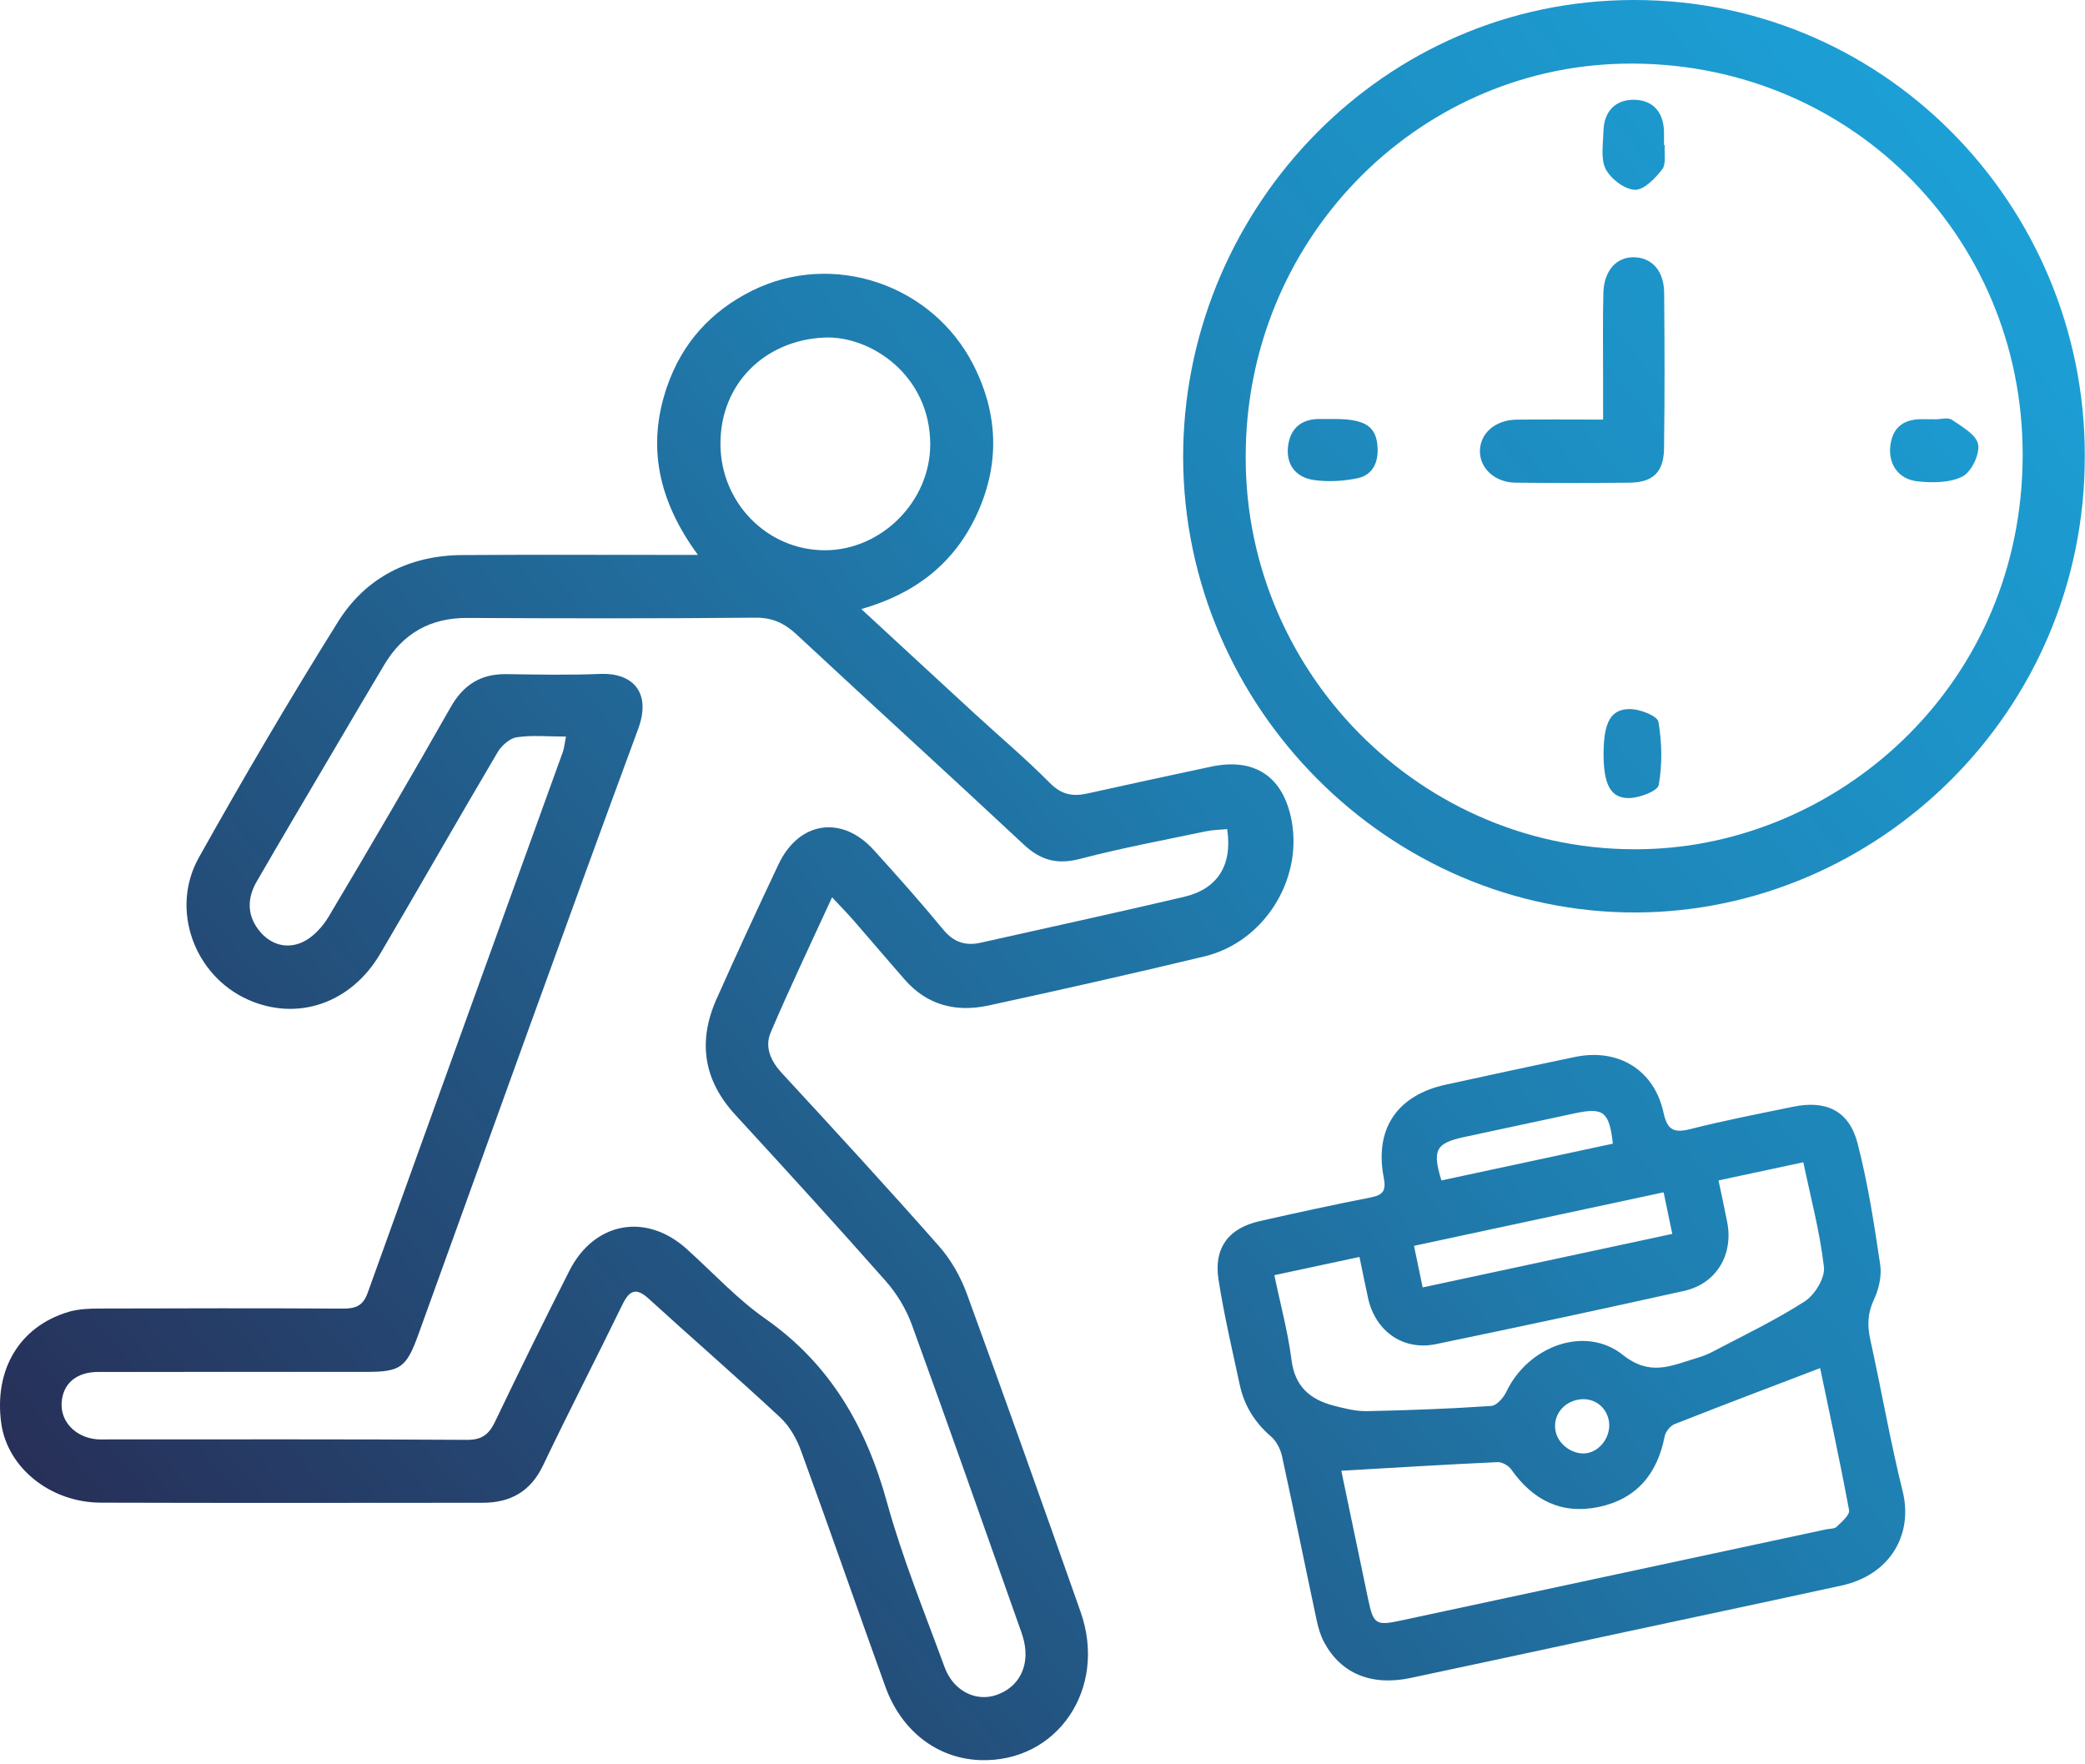 <svg width="39" height="33" viewBox="0 0 39 33" fill="none" xmlns="http://www.w3.org/2000/svg">
<path d="M13.476 8.301C13.476 9.4 14.348 10.29 15.426 10.292C16.486 10.294 17.402 9.38 17.4 8.307C17.397 7.016 16.283 6.272 15.412 6.314C14.307 6.367 13.475 7.174 13.476 8.301ZM22.955 15.508C22.823 15.521 22.687 15.522 22.556 15.549C21.772 15.714 20.983 15.86 20.208 16.063C19.783 16.175 19.471 16.097 19.152 15.799C17.742 14.481 16.314 13.183 14.901 11.868C14.674 11.657 14.449 11.55 14.128 11.553C12.333 11.57 10.537 11.567 8.742 11.558C8.052 11.555 7.54 11.844 7.188 12.433C6.872 12.962 6.56 13.493 6.248 14.023C5.765 14.843 5.28 15.661 4.804 16.484C4.628 16.787 4.614 17.102 4.836 17.391C5.047 17.667 5.355 17.758 5.654 17.624C5.851 17.535 6.032 17.339 6.147 17.146C6.92 15.848 7.683 14.544 8.428 13.23C8.67 12.804 8.997 12.602 9.475 12.609C10.059 12.617 10.645 12.63 11.228 12.605C11.815 12.58 12.195 12.934 11.937 13.634C10.544 17.405 9.19 21.19 7.822 24.97C7.6 25.582 7.488 25.66 6.848 25.66C5.178 25.661 3.508 25.659 1.837 25.661C1.426 25.662 1.176 25.879 1.153 26.236C1.131 26.588 1.406 26.88 1.803 26.92C1.872 26.927 1.942 26.923 2.011 26.923C4.252 26.923 6.493 26.917 8.734 26.931C9.021 26.933 9.148 26.825 9.263 26.585C9.715 25.641 10.177 24.702 10.65 23.769C11.114 22.855 12.079 22.677 12.838 23.355C13.327 23.793 13.777 24.288 14.311 24.662C15.528 25.513 16.201 26.684 16.591 28.1C16.88 29.147 17.294 30.159 17.668 31.181C17.83 31.624 18.246 31.833 18.629 31.706C19.052 31.567 19.262 31.17 19.155 30.702C19.127 30.58 19.081 30.462 19.039 30.344C18.382 28.489 17.731 26.631 17.058 24.782C16.951 24.489 16.779 24.201 16.573 23.967C15.647 22.918 14.703 21.884 13.756 20.854C13.157 20.203 13.049 19.479 13.404 18.683C13.779 17.84 14.167 17.003 14.561 16.169C14.942 15.36 15.747 15.239 16.345 15.9C16.787 16.388 17.225 16.879 17.643 17.387C17.839 17.626 18.061 17.695 18.341 17.633C19.609 17.35 20.878 17.072 22.143 16.776C22.777 16.628 23.056 16.182 22.955 15.508ZM10.586 13.777C10.244 13.777 9.95 13.747 9.667 13.79C9.535 13.809 9.383 13.944 9.309 14.068C8.569 15.32 7.85 16.586 7.112 17.839C6.565 18.77 5.56 19.109 4.638 18.697C3.637 18.25 3.176 17.012 3.719 16.041C4.553 14.551 5.417 13.078 6.322 11.631C6.843 10.797 7.66 10.388 8.647 10.382C9.956 10.373 11.264 10.379 12.573 10.379H13.055C12.321 9.381 12.092 8.355 12.475 7.237C12.757 6.415 13.302 5.816 14.072 5.435C15.578 4.689 17.444 5.316 18.211 6.832C18.674 7.747 18.704 8.687 18.271 9.623C17.847 10.54 17.117 11.105 16.111 11.392C16.859 12.082 17.555 12.727 18.254 13.369C18.717 13.795 19.199 14.201 19.641 14.648C19.86 14.869 20.074 14.902 20.347 14.84C21.116 14.669 21.886 14.503 22.656 14.339C23.471 14.166 24.006 14.528 24.16 15.35C24.368 16.464 23.636 17.624 22.528 17.889C21.184 18.211 19.836 18.516 18.486 18.808C17.893 18.935 17.35 18.808 16.929 18.329C16.606 17.961 16.29 17.587 15.968 17.218C15.852 17.085 15.729 16.959 15.564 16.783C15.16 17.664 14.77 18.48 14.416 19.31C14.299 19.585 14.416 19.846 14.627 20.074C15.614 21.143 16.6 22.215 17.563 23.307C17.787 23.56 17.967 23.877 18.084 24.196C18.807 26.175 19.513 28.162 20.213 30.15C20.719 31.589 19.772 32.973 18.331 32.921C17.537 32.892 16.863 32.383 16.562 31.551C16.031 30.081 15.52 28.603 14.983 27.135C14.901 26.909 14.768 26.674 14.595 26.513C13.787 25.761 12.952 25.037 12.136 24.293C11.898 24.075 11.773 24.133 11.642 24.402C11.153 25.407 10.64 26.399 10.159 27.407C9.924 27.901 9.544 28.107 9.03 28.108C6.65 28.11 4.269 28.113 1.889 28.106C0.943 28.104 0.141 27.454 0.024 26.626C-0.117 25.62 0.365 24.809 1.284 24.537C1.466 24.483 1.666 24.476 1.859 24.475C3.376 24.47 4.893 24.468 6.41 24.476C6.643 24.477 6.787 24.433 6.877 24.183C8.089 20.806 9.312 17.433 10.53 14.058C10.553 13.994 10.557 13.924 10.586 13.777Z" fill="url(#paint0_linear_341_464)"/>
<path d="M23.301 8.55C23.292 12.676 26.751 16.081 30.939 15.876C34.497 15.702 37.829 12.753 37.834 8.513C37.84 4.365 34.515 1.107 30.36 1.191C26.464 1.27 23.294 4.516 23.301 8.55ZM38.996 8.522C39.006 13.351 35.078 17.049 30.608 17.067C25.979 17.084 22.143 13.22 22.131 8.563C22.12 4.046 25.683 0.126 30.338 0.003C35.194 -0.126 39.002 3.831 38.996 8.522Z" fill="url(#paint1_linear_341_464)"/>
<path d="M30.093 26.571C30.042 26.297 29.796 26.129 29.52 26.179C29.227 26.232 29.042 26.491 29.097 26.769C29.149 27.036 29.454 27.236 29.712 27.174C29.964 27.114 30.142 26.832 30.093 26.571ZM26.962 22.079L30.169 21.391C30.1 20.79 29.993 20.709 29.455 20.824C28.769 20.97 28.083 21.117 27.397 21.265C26.857 21.381 26.786 21.506 26.962 22.079ZM26.611 24.08L31.28 23.079L31.118 22.301L26.449 23.302L26.611 24.08ZM23.837 23.851C23.95 24.397 24.091 24.912 24.158 25.438C24.221 25.937 24.508 26.176 24.945 26.291C25.15 26.344 25.364 26.399 25.574 26.394C26.347 26.379 27.121 26.349 27.893 26.297C27.995 26.291 28.124 26.143 28.177 26.031C28.578 25.184 29.645 24.777 30.357 25.343C30.861 25.743 31.248 25.549 31.702 25.412C31.809 25.38 31.918 25.344 32.017 25.292C32.601 24.984 33.201 24.699 33.755 24.343C33.943 24.223 34.14 23.904 34.117 23.701C34.042 23.042 33.868 22.395 33.731 21.739L32.145 22.079C32.202 22.351 32.258 22.603 32.307 22.857C32.427 23.468 32.106 24.01 31.501 24.145C29.956 24.489 28.408 24.82 26.858 25.141C26.241 25.268 25.722 24.896 25.588 24.272C25.534 24.021 25.483 23.77 25.429 23.51L23.837 23.851ZM25.089 27.509C25.25 28.28 25.421 29.103 25.594 29.925C25.689 30.378 25.739 30.41 26.192 30.313C28.848 29.744 31.504 29.175 34.159 28.605C34.226 28.591 34.313 28.598 34.354 28.558C34.448 28.466 34.603 28.335 34.587 28.248C34.419 27.337 34.221 26.431 34.046 25.589C33.122 25.942 32.22 26.283 31.323 26.637C31.242 26.669 31.154 26.78 31.137 26.867C31 27.576 30.604 28.041 29.898 28.188C29.205 28.331 28.671 28.057 28.268 27.485C28.217 27.412 28.096 27.344 28.01 27.348C27.049 27.392 26.088 27.451 25.089 27.509ZM30.399 30.525C29.061 30.812 27.723 31.102 26.384 31.385C25.652 31.539 25.084 31.305 24.768 30.717C24.7 30.591 24.658 30.446 24.628 30.304C24.41 29.282 24.203 28.257 23.98 27.236C23.951 27.104 23.876 26.956 23.776 26.87C23.472 26.609 23.273 26.291 23.19 25.903C23.049 25.248 22.895 24.594 22.792 23.932C22.701 23.343 22.979 22.973 23.555 22.842C24.25 22.684 24.946 22.533 25.645 22.396C25.88 22.35 25.929 22.259 25.883 22.026C25.706 21.116 26.133 20.486 27.041 20.288C27.847 20.112 28.654 19.937 29.463 19.769C30.27 19.602 30.943 20.011 31.116 20.811C31.188 21.141 31.314 21.195 31.62 21.118C32.256 20.957 32.9 20.832 33.543 20.7C34.159 20.573 34.587 20.776 34.745 21.381C34.938 22.125 35.056 22.891 35.169 23.653C35.201 23.863 35.144 24.113 35.052 24.308C34.932 24.563 34.926 24.793 34.984 25.058C35.193 26 35.356 26.954 35.589 27.891C35.789 28.697 35.36 29.457 34.446 29.656C33.098 29.95 31.748 30.236 30.399 30.525Z" fill="url(#paint2_linear_341_464)"/>
<path d="M29.986 7.848C29.986 7.56 29.986 7.323 29.986 7.087C29.986 6.553 29.978 6.018 29.991 5.484C30.001 5.058 30.24 4.799 30.577 4.812C30.903 4.824 31.124 5.068 31.128 5.475C31.137 6.446 31.139 7.416 31.126 8.387C31.12 8.834 30.918 9.023 30.479 9.028C29.769 9.035 29.059 9.035 28.349 9.028C27.961 9.024 27.676 8.759 27.682 8.43C27.689 8.1 27.972 7.854 28.368 7.849C28.882 7.843 29.396 7.848 29.986 7.848Z" fill="url(#paint3_linear_341_464)"/>
<path d="M36.185 7.844C36.295 7.844 36.434 7.801 36.511 7.852C36.7 7.981 36.969 8.132 37.001 8.312C37.034 8.497 36.875 8.827 36.709 8.912C36.472 9.033 36.147 9.033 35.867 9.003C35.501 8.964 35.312 8.67 35.361 8.319C35.411 7.962 35.644 7.833 35.977 7.84C36.046 7.842 36.115 7.841 36.185 7.841V7.844Z" fill="url(#paint4_linear_341_464)"/>
<path d="M24.96 7.837C25.543 7.837 25.749 7.977 25.768 8.377C25.782 8.665 25.666 8.888 25.391 8.945C25.129 9 24.845 9.016 24.581 8.979C24.233 8.931 24.044 8.683 24.096 8.324C24.145 7.988 24.371 7.826 24.711 7.837C24.794 7.839 24.877 7.837 24.96 7.837Z" fill="url(#paint5_linear_341_464)"/>
<path d="M29.995 14.104C29.995 13.507 30.131 13.251 30.506 13.263C30.688 13.269 31.002 13.391 31.021 13.502C31.087 13.887 31.095 14.298 31.027 14.681C31.006 14.797 30.671 14.922 30.477 14.927C30.125 14.934 29.996 14.675 29.995 14.104Z" fill="url(#paint6_linear_341_464)"/>
<path d="M31.139 2.714C31.127 2.868 31.17 3.065 31.092 3.166C30.962 3.336 30.75 3.556 30.58 3.55C30.387 3.542 30.131 3.347 30.035 3.163C29.937 2.973 29.987 2.697 29.992 2.459C30 2.091 30.208 1.865 30.56 1.866C30.909 1.868 31.116 2.088 31.125 2.461C31.127 2.545 31.125 2.629 31.125 2.714C31.13 2.714 31.134 2.714 31.139 2.714Z" fill="url(#paint7_linear_341_464)"/>
<defs>
<linearGradient id="paint0_linear_341_464" x1="38.996" y1="1.14437e-06" x2="-0.27" y2="32.597" gradientUnits="userSpaceOnUse">
<stop stop-color="#1BA6DD"/>
<stop offset="0.43" stop-color="#1F7EB0"/>
<stop offset="1" stop-color="#28244B"/>
</linearGradient>
<linearGradient id="paint1_linear_341_464" x1="38.996" y1="-3.96282e-07" x2="-0.27" y2="32.597" gradientUnits="userSpaceOnUse">
<stop stop-color="#1BA6DD"/>
<stop offset="0.43" stop-color="#1F7EB0"/>
<stop offset="1" stop-color="#28244B"/>
</linearGradient>
<linearGradient id="paint2_linear_341_464" x1="39.044" y1="0.015" x2="-0.26" y2="32.691" gradientUnits="userSpaceOnUse">
<stop stop-color="#1BA6DD"/>
<stop offset="0.43" stop-color="#1F7EB0"/>
<stop offset="1" stop-color="#28244B"/>
</linearGradient>
<linearGradient id="paint3_linear_341_464" x1="38.996" y1="2.0377e-06" x2="-0.27" y2="32.597" gradientUnits="userSpaceOnUse">
<stop stop-color="#1BA6DD"/>
<stop offset="0.43" stop-color="#1F7EB0"/>
<stop offset="1" stop-color="#28244B"/>
</linearGradient>
<linearGradient id="paint4_linear_341_464" x1="38.996" y1="-3.37113e-07" x2="-0.27" y2="32.597" gradientUnits="userSpaceOnUse">
<stop stop-color="#1BA6DD"/>
<stop offset="0.43" stop-color="#1F7EB0"/>
<stop offset="1" stop-color="#28244B"/>
</linearGradient>
<linearGradient id="paint5_linear_341_464" x1="38.996" y1="-1.0728e-07" x2="-0.27" y2="32.597" gradientUnits="userSpaceOnUse">
<stop stop-color="#1BA6DD"/>
<stop offset="0.43" stop-color="#1F7EB0"/>
<stop offset="1" stop-color="#28244B"/>
</linearGradient>
<linearGradient id="paint6_linear_341_464" x1="38.996" y1="4.59457e-07" x2="-0.27" y2="32.597" gradientUnits="userSpaceOnUse">
<stop stop-color="#1BA6DD"/>
<stop offset="0.43" stop-color="#1F7EB0"/>
<stop offset="1" stop-color="#28244B"/>
</linearGradient>
<linearGradient id="paint7_linear_341_464" x1="38.996" y1="1.27214e-06" x2="-0.27" y2="32.597" gradientUnits="userSpaceOnUse">
<stop stop-color="#1BA6DD"/>
<stop offset="0.43" stop-color="#1F7EB0"/>
<stop offset="1" stop-color="#28244B"/>
</linearGradient>
</defs>
</svg>

